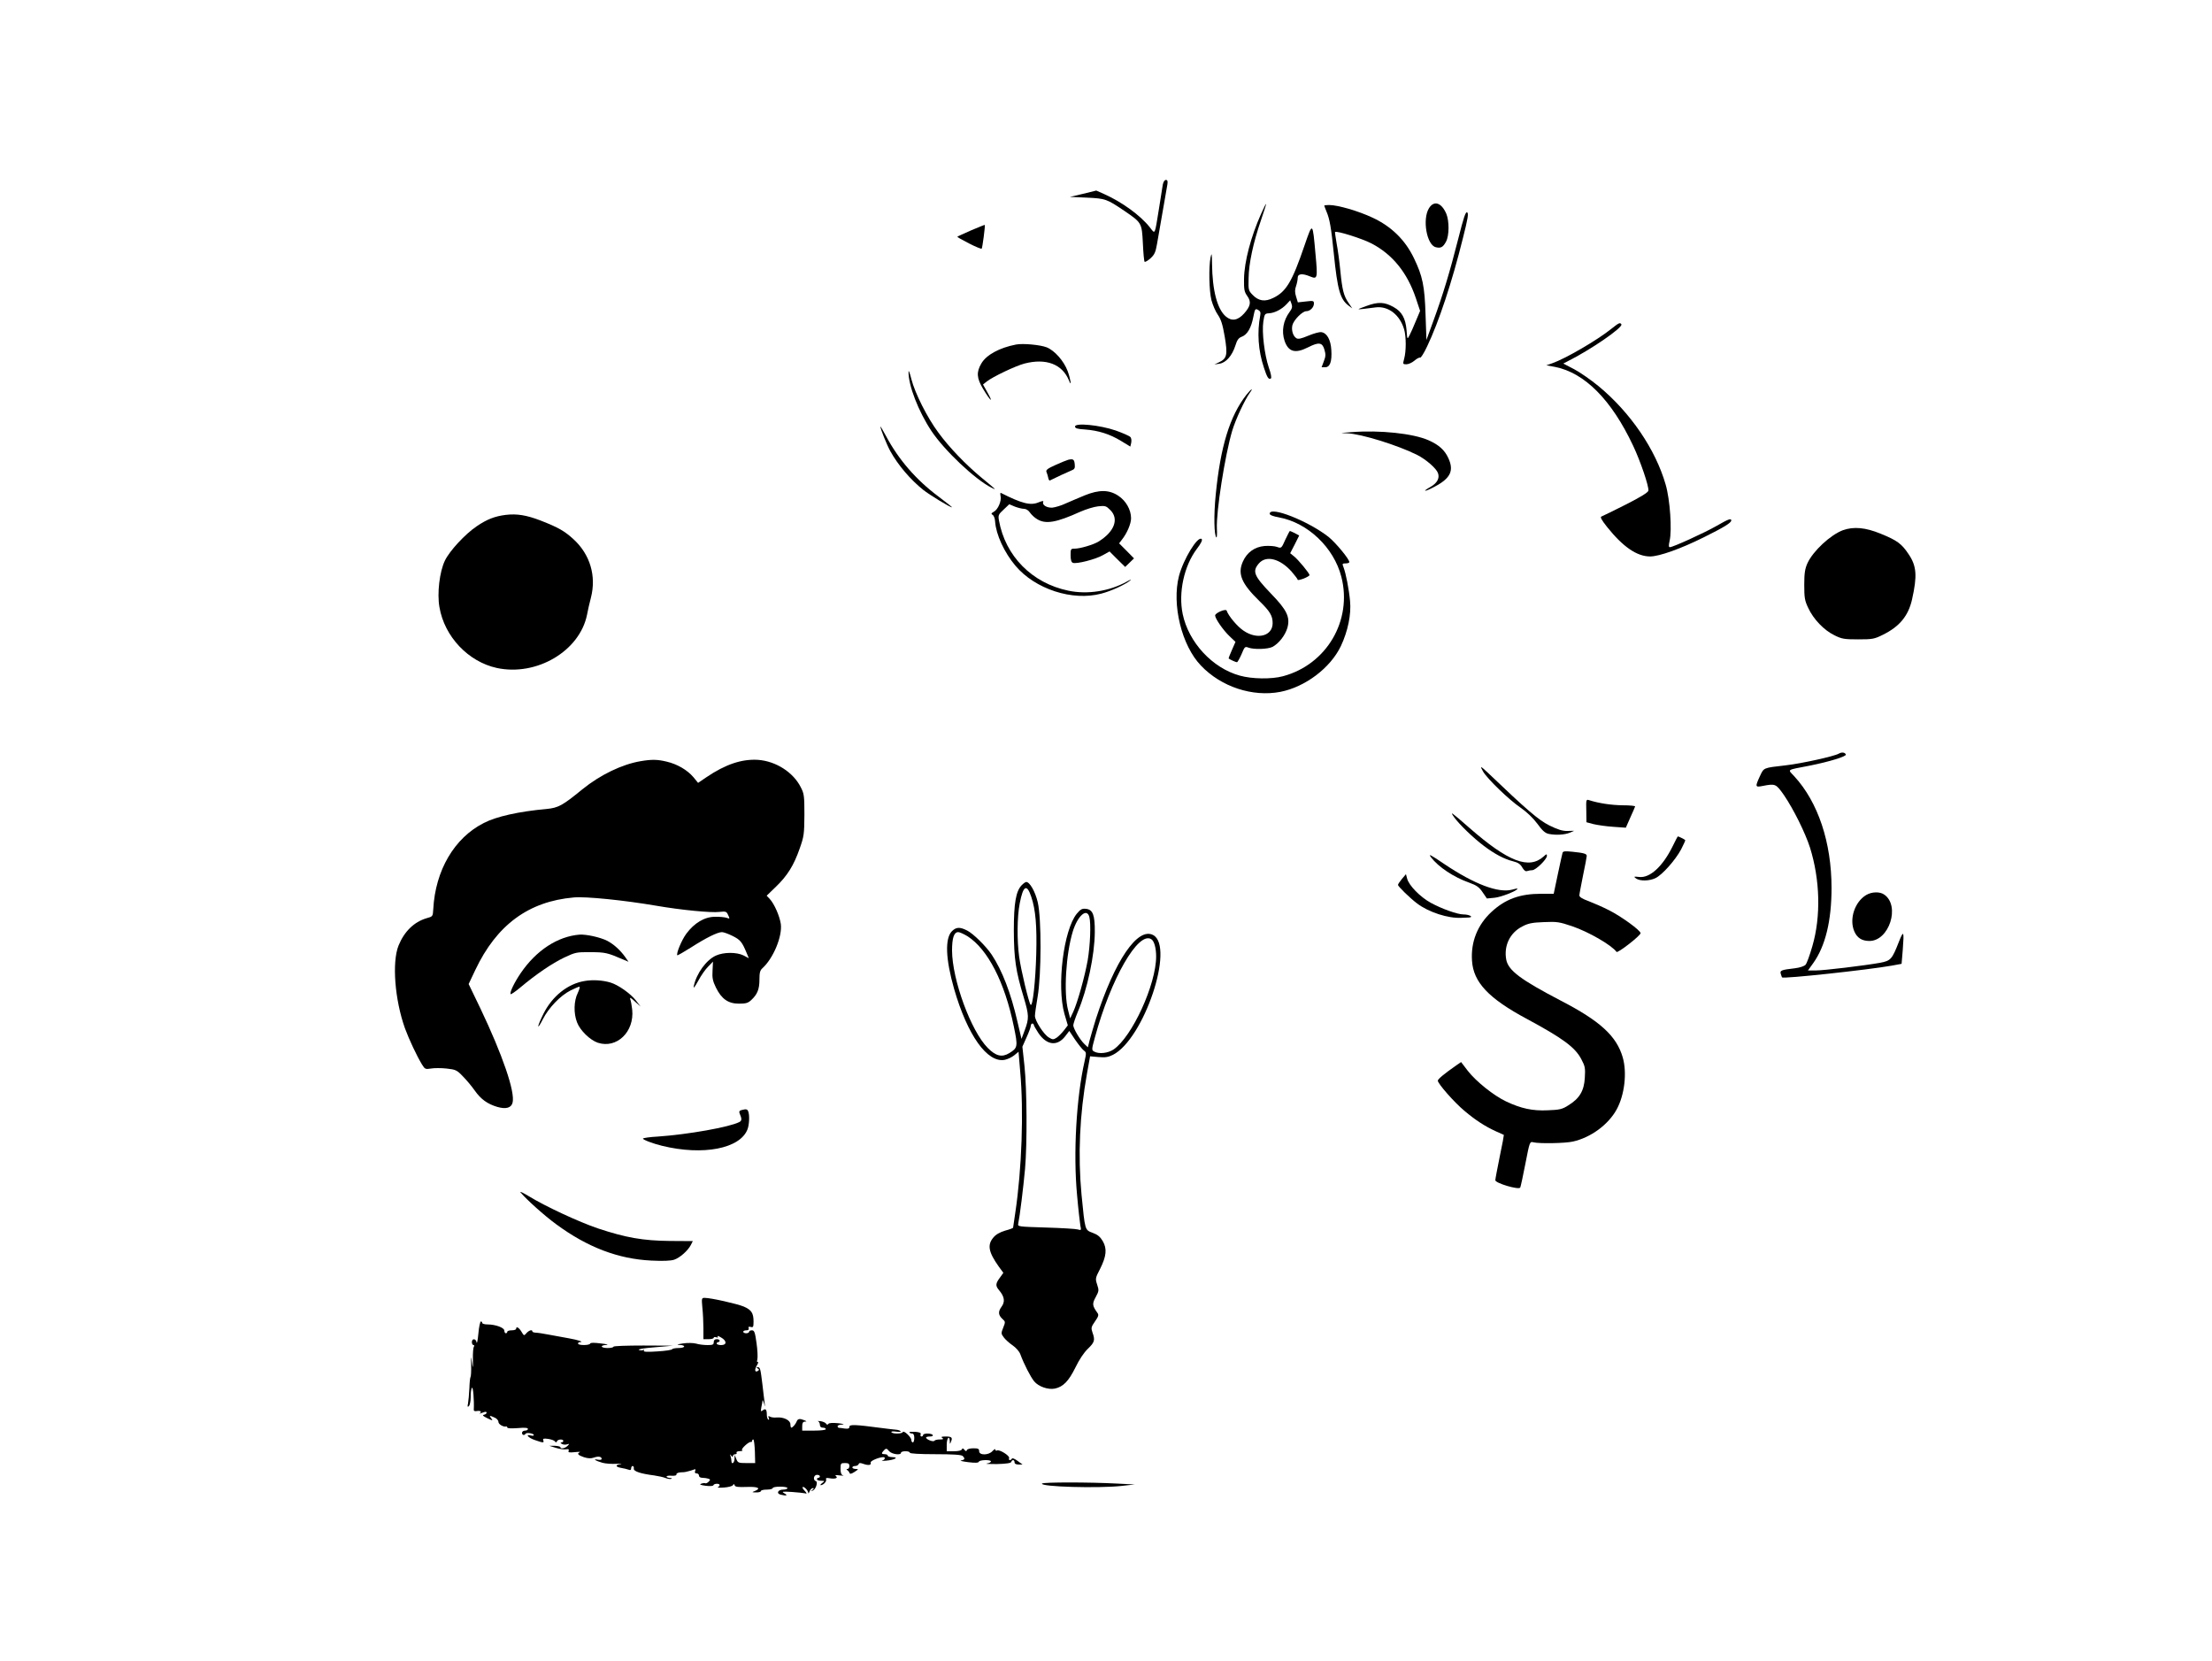 <?xml version="1.0" standalone="no"?>
<!DOCTYPE svg PUBLIC "-//W3C//DTD SVG 20010904//EN"
 "http://www.w3.org/TR/2001/REC-SVG-20010904/DTD/svg10.dtd">
<svg version="1.0" xmlns="http://www.w3.org/2000/svg"
 width="1500pt" height="1126pt" viewBox="0 0 1500 1126"
 preserveAspectRatio="xMidYMid meet">
<g transform="translate(0,1126) scale(0.1,-0.1)"
fill="#000000" stroke="none">
<path d="M7885 10008 c-3 -18 -14 -89 -25 -158 -31 -191 -25 -179 -63 -131
-64 81 -190 172 -309 225 l-54 24 -89 -22 -90 -21 115 -5 c127 -6 135 -9 255
-90 117 -80 118 -81 125 -219 3 -66 8 -122 12 -126 3 -3 21 7 39 23 28 25 35
41 45 98 19 108 64 365 70 402 4 24 1 32 -10 32 -9 0 -17 -13 -21 -32z"/>
<path d="M8552 9811 c-70 -157 -114 -325 -116 -441 -1 -74 2 -89 22 -117 28
-39 23 -68 -21 -118 -43 -48 -84 -55 -124 -21 -58 49 -92 175 -94 359 -1 71
-2 76 -10 42 -13 -67 -10 -226 6 -290 9 -33 28 -78 44 -100 21 -31 32 -65 46
-147 21 -124 15 -149 -38 -174 l-32 -15 35 5 c44 7 85 54 107 122 12 39 22 53
44 61 37 14 64 60 78 134 11 55 13 58 32 48 15 -8 19 -17 15 -37 -22 -116 -14
-239 25 -355 22 -68 32 -82 47 -73 6 4 1 32 -14 74 -29 86 -48 239 -37 312 8
52 10 54 39 56 38 2 86 27 118 61 l25 27 9 -24 c7 -20 4 -32 -13 -55 -43 -58
-56 -130 -34 -196 26 -75 72 -88 159 -44 73 37 97 34 111 -15 10 -33 9 -47 -4
-80 l-15 -40 24 0 c33 0 47 38 42 117 -4 70 -30 116 -68 121 -13 2 -52 -9 -88
-24 -48 -20 -69 -25 -81 -17 -23 14 -35 55 -27 88 9 36 68 95 94 95 26 0 52
26 52 52 0 19 -4 20 -55 14 l-54 -6 -12 39 c-9 29 -9 47 0 72 6 17 11 43 11
55 0 29 31 32 86 9 48 -20 50 -11 35 149 -20 224 -19 223 -74 64 -84 -247
-125 -316 -213 -358 -56 -28 -100 -21 -140 21 -28 29 -29 34 -27 112 1 100 32
243 83 391 21 61 37 112 36 114 -2 1 -17 -29 -34 -67z"/>
<path d="M9690 9848 c-46 -75 -15 -249 46 -264 34 -9 50 0 70 38 22 41 22 139
2 188 -33 77 -84 93 -118 38z"/>
<path d="M8980 9866 c0 -2 7 -20 15 -40 22 -51 32 -109 50 -287 25 -246 43
-309 101 -352 l24 -18 -25 37 c-33 48 -43 87 -56 219 -6 61 -17 143 -25 184
-7 41 -12 76 -11 78 10 10 183 -44 248 -78 142 -74 242 -198 300 -370 l29 -87
-29 -69 c-15 -38 -35 -81 -43 -97 -15 -29 -15 -29 -20 37 -7 79 -32 124 -86
154 -62 36 -107 38 -187 8 -76 -28 -79 -27 65 -9 85 10 163 -51 192 -150 14
-50 14 -147 0 -198 -10 -37 -9 -38 15 -38 14 0 39 11 55 25 16 14 34 23 38 20
5 -3 27 32 48 77 79 165 169 437 242 732 34 134 40 170 29 176 -10 7 -24 -35
-60 -178 -58 -229 -105 -383 -168 -555 l-48 -132 -6 170 c-6 196 -20 263 -79
385 -59 123 -153 215 -280 274 -95 45 -236 86 -295 86 -18 0 -33 -2 -33 -4z"/>
<path d="M6585 9698 c-49 -22 -92 -41 -93 -43 -2 -2 33 -22 78 -45 45 -23 84
-39 87 -36 5 5 25 157 21 161 -2 1 -43 -16 -93 -37z"/>
<path d="M10925 9029 c-98 -78 -310 -201 -399 -232 l-40 -14 60 -11 c200 -40
382 -223 528 -533 50 -105 109 -279 104 -306 -2 -12 -56 -45 -153 -94 -83 -42
-157 -78 -165 -81 -11 -3 0 -23 38 -71 108 -135 201 -199 291 -200 62 0 206
51 365 130 135 67 186 98 186 114 0 17 -20 9 -100 -37 -80 -46 -295 -144 -316
-144 -9 0 -9 11 -2 43 17 73 3 280 -27 382 -69 239 -238 487 -454 666 -52 43
-127 95 -167 116 l-73 38 27 14 c160 80 379 231 367 252 -9 14 -16 11 -70 -32z"/>
<path d="M6890 8924 c-113 -22 -201 -70 -235 -128 -35 -59 -32 -100 11 -172
48 -80 74 -104 33 -30 l-33 59 25 20 c40 32 195 106 256 122 147 38 257 -4
302 -115 20 -50 11 9 -9 64 -26 69 -88 139 -142 161 -43 17 -161 28 -208 19z"/>
<path d="M6161 8740 c-2 -92 67 -269 155 -402 89 -133 295 -328 408 -385 37
-18 34 -16 -69 69 -105 87 -218 204 -291 304 -76 102 -159 267 -184 364 -10
41 -19 64 -19 50z"/>
<path d="M8452 8583 c-112 -143 -176 -350 -208 -678 -14 -138 -11 -279 5 -289
3 -2 5 24 3 59 -6 113 55 500 104 665 24 79 84 207 120 258 27 37 8 25 -24
-15z"/>
<path d="M7290 8368 c0 -12 16 -17 68 -20 91 -7 167 -31 243 -77 l64 -39 6 26
c3 15 1 33 -6 39 -6 7 -51 27 -99 44 -107 37 -276 54 -276 27z"/>
<path d="M5970 8368 c0 -15 44 -125 68 -168 52 -94 137 -193 222 -261 44 -35
182 -119 196 -119 3 0 -38 33 -93 74 -152 114 -269 249 -355 410 -21 39 -38
68 -38 64z"/>
<path d="M9165 8330 c-81 -6 -84 -6 -29 -8 93 -3 344 -81 475 -147 59 -30 128
-90 140 -122 13 -35 -5 -68 -50 -94 -64 -36 -39 -35 29 2 107 57 131 108 91
194 -25 54 -64 89 -134 120 -104 46 -330 70 -522 55z"/>
<path d="M7245 8143 c-11 -3 -51 -19 -88 -36 -52 -23 -66 -34 -61 -46 4 -9 9
-26 12 -39 2 -13 7 -21 11 -20 41 21 122 58 144 67 24 9 28 16 25 43 -3 33
-10 38 -43 31z"/>
<path d="M7355 7901 c-38 -16 -96 -40 -127 -54 -31 -15 -73 -27 -92 -29 -37
-2 -70 18 -62 38 4 9 -4 9 -31 -2 -54 -23 -112 -9 -256 64 -4 2 -5 -7 -2 -21
8 -32 -17 -92 -46 -107 -18 -10 -19 -14 -8 -21 8 -4 16 -24 17 -45 6 -88 62
-210 138 -300 134 -159 387 -241 582 -189 69 18 162 61 197 90 11 9 0 5 -25
-9 -118 -65 -266 -88 -395 -61 -247 51 -428 235 -471 477 -6 34 -3 41 32 73
l38 36 38 -16 c21 -8 49 -15 62 -15 14 0 30 -10 40 -25 10 -14 31 -35 49 -45
58 -36 131 -23 292 50 39 17 93 34 122 37 48 5 54 3 82 -25 61 -60 28 -148
-80 -214 -33 -21 -125 -48 -161 -48 -27 0 -28 -2 -28 -45 0 -31 5 -47 15 -51
24 -10 156 24 204 52 l45 25 53 -53 53 -52 30 29 30 29 -50 51 -51 51 19 25
c35 44 62 108 62 145 0 58 -35 119 -87 153 -62 41 -130 42 -228 2z"/>
<path d="M8610 7777 c0 -9 23 -18 63 -25 195 -36 372 -204 423 -403 76 -296
-100 -595 -396 -674 -77 -21 -211 -19 -292 4 -187 51 -348 226 -388 418 -30
144 9 325 95 440 30 39 40 61 34 68 -26 25 -124 -136 -154 -250 -50 -194 18
-472 149 -608 137 -144 350 -214 538 -178 169 33 340 162 411 311 47 100 71
214 62 305 -7 78 -28 186 -44 228 -10 25 -9 27 14 27 14 0 25 4 25 9 0 20 -91
130 -140 170 -137 108 -400 212 -400 158z"/>
<path d="M3430 7769 c-74 -9 -128 -30 -197 -77 -79 -53 -185 -168 -216 -233
-36 -74 -54 -222 -37 -316 34 -200 196 -370 389 -412 270 -58 563 115 612 362
5 28 17 80 26 114 38 147 -5 293 -117 396 -61 56 -102 80 -225 128 -94 36
-159 47 -235 38z"/>
<path d="M12497 7665 c-85 -32 -202 -141 -240 -223 -17 -38 -22 -67 -22 -147
0 -88 3 -107 27 -157 35 -76 107 -151 177 -185 50 -25 67 -28 161 -28 98 0
110 2 170 32 111 55 171 127 196 239 36 160 31 226 -23 306 -47 71 -78 94
-189 139 -104 43 -184 50 -257 24z"/>
<path d="M8716 7601 c-26 -59 -27 -60 -57 -49 -17 6 -54 8 -84 6 -67 -6 -119
-43 -147 -106 -37 -83 -9 -149 112 -267 72 -70 90 -100 90 -150 0 -87 -103
-115 -196 -52 -42 27 -104 101 -116 137 -5 15 -78 -16 -78 -33 0 -21 54 -99
98 -141 l40 -38 -24 -55 c-14 -31 -24 -57 -22 -58 9 -7 48 -25 56 -25 4 0 18
25 31 54 21 52 24 54 47 45 38 -14 131 -11 163 5 43 23 86 78 101 129 20 73
-3 121 -112 233 -115 120 -127 150 -82 203 49 58 144 34 223 -55 22 -26 41
-50 41 -55 0 -4 18 0 40 8 22 9 40 19 40 24 0 12 -76 104 -105 127 l-26 21 31
60 30 60 -29 16 c-17 8 -32 15 -34 15 -2 0 -16 -27 -31 -59z"/>
<path d="M12469 6150 c-31 -18 -253 -67 -359 -79 -156 -18 -148 -15 -176 -74
-33 -72 -32 -76 19 -66 87 17 90 15 145 -63 65 -96 143 -253 176 -355 68 -218
75 -465 16 -668 -17 -60 -38 -117 -46 -126 -9 -10 -39 -20 -72 -24 -95 -11
-103 -15 -96 -39 4 -11 7 -22 8 -23 9 -11 583 51 746 80 l65 12 8 95 c10 129
6 136 -26 55 -47 -120 -55 -129 -128 -143 -106 -19 -380 -52 -436 -52 l-53 0
36 50 c82 115 124 286 124 509 0 309 -91 582 -253 758 -45 49 -58 40 106 72
134 27 248 62 244 75 -5 15 -28 18 -48 6z"/>
<path d="M4344 6099 c-125 -21 -273 -92 -394 -190 -137 -112 -164 -126 -243
-134 -189 -17 -341 -51 -426 -95 -200 -101 -329 -321 -343 -585 -3 -49 -3 -49
-46 -61 -84 -25 -150 -89 -189 -184 -46 -114 -26 -368 43 -562 28 -76 81 -189
116 -246 19 -31 23 -33 60 -27 22 4 70 4 107 0 62 -7 69 -10 111 -54 25 -25
61 -69 80 -96 41 -58 85 -90 152 -110 59 -17 95 -7 104 29 18 73 -68 323 -218
638 l-80 166 45 95 c145 306 361 465 667 492 80 8 344 -19 560 -56 168 -29
373 -49 428 -42 45 5 49 3 60 -22 12 -25 11 -26 -10 -18 -13 4 -48 8 -79 7
-71 0 -141 -42 -195 -115 -32 -43 -70 -136 -61 -146 2 -2 44 22 93 53 103 66
180 104 210 104 11 0 44 -12 72 -26 52 -26 64 -40 95 -115 l15 -36 -36 19
c-47 23 -134 23 -187 -1 -65 -29 -132 -121 -150 -206 -4 -21 5 -10 30 35 19
36 50 80 68 97 l32 33 -3 -61 c-3 -49 1 -70 23 -115 38 -77 83 -109 156 -109
47 0 62 4 84 25 41 38 55 73 55 138 0 46 4 63 20 77 74 67 136 216 125 300 -8
54 -44 137 -76 171 l-20 21 63 61 c77 74 121 144 161 259 29 82 31 97 32 228
0 129 -2 144 -25 188 -51 101 -168 176 -289 185 -110 7 -221 -30 -351 -118
l-56 -38 -32 39 c-42 49 -109 88 -181 105 -62 15 -101 16 -177 3z"/>
<path d="M10057 6029 c28 -49 177 -193 254 -245 43 -30 85 -70 114 -109 34
-47 53 -64 77 -69 48 -10 110 -6 143 8 l30 13 -46 -1 c-33 -1 -65 9 -122 37
-74 37 -152 104 -420 360 -48 45 -53 46 -30 6z"/>
<path d="M10757 5763 l1 -78 49 -13 c26 -6 86 -15 133 -18 l85 -6 30 68 c17
37 32 72 33 76 2 4 -36 8 -85 8 -76 1 -159 13 -228 35 -19 6 -20 2 -18 -72z"/>
<path d="M9860 5720 c35 -49 129 -140 202 -195 74 -56 139 -90 199 -105 33 -8
49 -19 62 -42 12 -20 22 -28 33 -24 9 3 24 6 35 6 23 0 99 74 99 97 0 14 -3
14 -22 -4 -100 -90 -241 -36 -505 195 -125 109 -132 114 -103 72z"/>
<path d="M11342 5521 c-67 -136 -154 -216 -227 -207 -37 4 -38 3 -21 -10 26
-19 90 -18 132 2 46 22 134 121 174 195 17 33 30 62 28 63 -6 6 -47 26 -50 25
-2 0 -18 -31 -36 -68z"/>
<path d="M10596 5478 c-2 -7 -17 -73 -32 -145 l-28 -133 -85 0 c-145 0 -243
-36 -337 -123 -94 -87 -141 -203 -132 -331 9 -146 113 -256 373 -395 243 -131
326 -192 368 -272 26 -49 28 -61 24 -127 -5 -88 -36 -140 -111 -186 -42 -27
-59 -31 -140 -34 -104 -5 -181 12 -283 60 -84 40 -202 134 -260 208 l-45 59
-32 -22 c-82 -57 -125 -93 -126 -104 0 -20 112 -148 181 -205 73 -62 141 -106
214 -139 28 -12 51 -23 53 -24 1 -1 -11 -67 -28 -147 -16 -80 -30 -152 -30
-160 0 -20 158 -67 169 -50 3 6 19 79 35 162 29 150 30 151 54 145 40 -10 215
-7 268 5 121 27 240 114 297 218 54 99 71 249 41 353 -42 145 -154 247 -421
385 -272 142 -355 204 -369 278 -17 94 25 182 110 225 40 21 67 26 146 29 88
4 105 1 191 -28 112 -38 269 -129 301 -174 7 -11 163 110 163 127 0 19 -133
115 -215 156 -41 21 -103 48 -137 61 -42 15 -63 28 -63 39 0 9 12 70 25 136
14 66 25 125 25 132 0 14 -18 20 -97 28 -49 5 -64 4 -67 -7z"/>
<path d="M9705 5446 c49 -64 153 -134 259 -171 49 -18 67 -30 90 -65 l29 -42
52 5 c44 4 155 48 155 61 0 3 -16 0 -36 -6 -93 -25 -257 37 -462 175 -95 64
-108 71 -87 43z"/>
<path d="M9507 5301 c-15 -18 -27 -36 -27 -41 0 -10 82 -90 130 -126 78 -59
210 -102 300 -97 14 0 36 2 50 2 37 2 4 21 -36 21 -40 0 -145 37 -222 79 -71
39 -148 117 -160 164 l-8 30 -27 -32z"/>
<path d="M6930 5260 c-41 -41 -55 -122 -55 -310 1 -192 13 -274 67 -452 36
-121 37 -143 7 -223 l-22 -59 -28 119 c-44 192 -103 345 -174 452 -39 58 -125
143 -167 164 -49 25 -74 24 -103 -5 -48 -49 -43 -188 15 -391 91 -315 225
-503 343 -481 20 4 49 18 65 31 l29 24 11 -132 c25 -273 11 -665 -33 -959 -8
-54 -15 -100 -15 -102 0 -3 -24 -12 -54 -20 -36 -11 -63 -26 -80 -47 -42 -50
-33 -98 37 -197 l31 -42 -20 -28 c-34 -45 -35 -59 -9 -90 37 -44 42 -78 16
-113 -24 -33 -22 -56 9 -84 18 -16 18 -19 3 -57 -15 -37 -15 -41 4 -66 11 -15
38 -39 60 -54 23 -16 45 -41 52 -60 25 -68 70 -155 94 -184 30 -36 95 -58 140
-49 57 12 94 51 139 142 26 54 58 102 85 128 46 44 50 59 31 111 -10 30 -9 37
17 74 24 34 27 45 17 58 -35 49 -37 62 -12 107 22 41 23 46 10 85 -13 40 -13
44 20 107 43 86 48 136 18 188 -17 29 -35 44 -68 56 -54 20 -52 15 -76 259
-25 265 -13 543 37 821 l21 117 57 -5 c45 -4 66 -1 98 15 210 107 420 733 273
812 -105 56 -260 -171 -389 -570 -16 -52 -35 -117 -42 -143 l-12 -48 -23 22
c-30 28 -75 104 -76 127 0 9 14 51 31 92 65 153 114 385 115 540 1 116 -13
153 -60 158 -26 3 -37 -3 -62 -33 -90 -110 -137 -490 -84 -679 l23 -78 -26
-34 c-15 -19 -37 -41 -50 -50 -22 -14 -27 -14 -53 2 -34 20 -94 113 -94 146 0
13 8 70 18 128 26 151 27 532 1 643 -17 72 -54 137 -78 137 -5 0 -18 -9 -29
-20z m63 -80 c30 -88 39 -201 34 -388 -5 -185 -24 -359 -38 -345 -12 12 -66
237 -78 326 -15 111 -14 272 4 362 23 121 48 135 78 45z m394 -137 c12 -46 6
-191 -11 -293 -20 -112 -69 -287 -98 -350 l-21 -45 -14 55 c-31 117 -15 381
32 535 33 106 95 161 112 98z m-826 -131 c137 -88 252 -310 314 -612 28 -135
27 -145 -30 -180 -50 -31 -92 -21 -147 35 -114 115 -241 462 -242 660 0 85 13
125 42 125 10 0 38 -13 63 -28z m1246 -20 c20 -12 33 -60 33 -117 0 -190 -163
-545 -289 -631 -38 -25 -98 -32 -131 -14 -18 10 -18 13 5 97 108 398 294 721
382 665z m-797 -580 c0 -5 14 -29 30 -54 57 -86 130 -95 185 -22 l26 34 40
-60 c23 -33 49 -66 59 -73 17 -12 17 -17 5 -72 -56 -246 -78 -626 -51 -910 8
-93 19 -185 22 -204 7 -33 6 -34 -17 -27 -13 4 -111 10 -216 13 -190 6 -193 6
-188 27 10 46 35 248 46 371 15 174 13 539 -4 699 l-14 129 28 63 c16 35 29
70 29 79 0 8 5 15 10 15 6 0 10 -4 10 -8z"/>
<path d="M12654 5191 c-77 -47 -115 -162 -80 -245 19 -45 52 -66 103 -66 134
0 210 238 101 314 -30 22 -86 20 -124 -3z"/>
<path d="M3930 4923 c-149 -12 -294 -107 -399 -261 -44 -65 -74 -128 -69 -142
2 -5 32 16 68 46 105 88 213 162 297 202 75 35 82 37 178 36 98 0 115 -4 219
-49 l38 -16 -23 33 c-33 46 -77 86 -121 109 -47 24 -142 45 -188 42z"/>
<path d="M3967 4609 c-116 -18 -222 -103 -282 -223 -19 -38 -35 -76 -35 -84 0
-8 14 13 31 47 39 77 118 160 187 195 28 14 56 26 61 26 5 0 0 -19 -11 -42
-27 -55 -29 -138 -5 -200 21 -55 88 -120 141 -138 128 -42 249 74 233 225 -3
28 -9 59 -13 70 -5 15 3 11 31 -15 l39 -35 -32 42 c-36 46 -119 105 -172 121
-53 16 -120 20 -173 11z"/>
<path d="M5027 3733 c-13 -3 -16 -10 -12 -21 17 -39 16 -51 -2 -60 -66 -34
-347 -84 -550 -98 -57 -3 -103 -10 -103 -14 0 -8 65 -33 130 -49 278 -68 529
-19 579 112 12 31 15 96 5 121 -6 16 -14 18 -47 9z"/>
<path d="M3530 3175 c41 -49 160 -156 242 -216 212 -156 420 -235 644 -246 79
-4 132 -2 156 6 38 13 92 60 113 100 l13 26 -157 1 c-181 2 -296 22 -486 85
-130 44 -358 150 -470 219 -38 23 -63 35 -55 25z"/>
<path d="M4763 2393 c4 -38 7 -101 7 -140 l0 -73 35 0 c19 0 35 4 35 10 0 5 7
6 17 3 11 -4 14 -3 9 5 -4 6 7 4 23 -6 41 -23 41 -52 1 -52 -16 0 -30 5 -30
10 0 6 5 10 10 10 6 0 10 5 10 10 0 6 -9 10 -20 10 -13 0 -20 -7 -20 -20 0
-17 -7 -20 -42 -20 -24 0 -59 4 -78 10 -20 5 -58 6 -90 1 -38 -6 -45 -9 -22
-10 46 -2 40 -21 -7 -21 -22 0 -41 -4 -43 -8 -1 -5 -47 -12 -101 -15 -72 -5
-96 -3 -91 5 4 6 3 8 -4 5 -5 -4 -18 -4 -29 0 -11 5 32 12 107 18 l125 11
-202 1 c-113 0 -203 -3 -203 -8 0 -5 -18 -9 -40 -9 -48 0 -54 19 -7 21 17 1 1
6 -38 10 -46 6 -71 6 -73 -1 -5 -13 -82 -13 -82 0 0 6 5 10 12 10 32 0 -11 15
-75 26 -39 7 -101 18 -137 25 -36 7 -75 13 -87 13 -13 1 -23 4 -23 9 0 14 -23
7 -40 -12 -16 -19 -17 -19 -34 10 -17 28 -36 39 -36 19 0 -5 -13 -10 -30 -10
-16 0 -30 -4 -30 -10 0 -5 -4 -10 -10 -10 -5 0 -10 8 -10 18 0 20 -60 42 -115
42 -19 0 -35 5 -35 10 0 6 -4 10 -9 10 -5 0 -13 -37 -17 -82 -4 -46 -10 -73
-12 -60 -4 27 -32 29 -32 2 0 -11 5 -20 11 -20 6 0 7 -5 2 -12 -4 -7 -7 -44
-6 -83 1 -68 0 -68 -7 -20 -7 46 -7 44 -5 -22 1 -40 -1 -75 -4 -79 -3 -3 -7
-38 -8 -77 -2 -40 -6 -85 -9 -102 -5 -23 -4 -27 6 -19 6 7 12 34 12 61 -1 27
3 55 8 63 8 13 16 -79 13 -148 -1 -9 7 -12 23 -9 22 4 33 -6 17 -16 -10 -5 12
1 32 9 8 3 15 1 15 -4 0 -6 -8 -12 -17 -14 -14 -3 -9 -8 16 -21 42 -21 47 -21
31 -2 -15 18 -9 19 25 3 14 -6 25 -19 25 -29 0 -16 34 -36 53 -31 4 1 7 -2 7
-7 0 -6 29 -7 70 -4 49 4 70 3 70 -6 0 -6 -9 -11 -20 -11 -11 0 -20 -7 -20
-15 0 -16 16 -20 24 -6 7 10 56 2 56 -9 0 -5 -9 -6 -20 -3 -41 11 -18 -16 27
-31 57 -20 64 -20 57 -2 -4 12 2 14 32 10 21 -3 42 -10 47 -17 7 -9 10 -9 14
1 6 14 43 16 43 2 0 -5 -6 -10 -12 -10 -9 0 -8 -4 2 -10 8 -5 24 -7 35 -3 18
5 18 4 3 -11 -17 -17 -48 -22 -48 -8 0 4 -17 8 -37 9 l-38 0 45 -14 c25 -8 55
-12 68 -10 17 3 22 1 18 -10 -5 -11 4 -13 42 -9 26 3 41 2 35 0 -23 -10 -14
-20 26 -34 28 -9 48 -10 68 -3 31 11 53 7 53 -9 0 -6 -12 -8 -26 -5 -38 7 -15
-8 31 -21 22 -6 65 -9 95 -7 30 2 43 1 28 -2 -38 -6 -35 -19 5 -26 17 -3 40
-8 50 -12 12 -5 17 -2 17 9 0 9 5 16 10 16 6 0 10 -8 8 -17 -3 -19 45 -35 139
-47 26 -4 60 -11 75 -17 15 -6 33 -9 40 -6 7 3 3 6 -9 6 -13 1 -23 5 -23 10 0
4 16 7 35 5 22 -1 34 2 32 9 -1 7 11 13 28 14 17 0 32 2 35 3 3 1 12 3 20 5 8
2 23 6 33 10 13 6 16 3 11 -9 -4 -11 -1 -16 10 -16 9 0 16 -7 16 -15 0 -9 9
-15 24 -15 13 0 31 -3 40 -6 14 -5 14 -8 1 -21 -8 -8 -18 -12 -22 -10 -5 3
-17 1 -28 -3 -14 -5 -6 -9 30 -14 31 -4 51 -2 53 4 4 12 42 13 42 1 0 -5 -6
-12 -12 -15 -7 -3 11 -4 41 -2 29 2 57 9 61 16 6 10 9 9 12 -1 4 -11 24 -13
81 -11 78 3 101 -9 55 -28 -21 -8 -20 -9 10 -9 17 -1 32 4 32 9 0 6 18 10 40
10 22 0 40 5 40 10 0 6 23 10 50 10 28 0 50 -4 50 -10 0 -5 -13 -10 -29 -10
-35 0 -49 -26 -18 -34 39 -10 53 -6 27 8 -22 13 -17 14 50 10 41 -3 81 -7 88
-9 16 -6 15 0 -4 20 -9 9 -14 19 -11 22 8 7 37 -22 38 -39 0 -7 4 -3 9 10 5
12 15 22 22 22 9 0 9 -3 -2 -11 -13 -9 -13 -10 0 -6 21 5 39 59 23 64 -22 8
-15 43 7 43 11 0 20 -4 20 -10 0 -5 -4 -10 -10 -10 -5 0 -10 -4 -10 -10 0 -5
12 -10 28 -10 26 -1 26 -1 8 -15 -11 -8 -16 -15 -10 -15 18 1 41 25 36 39 -3
10 2 12 24 8 37 -7 61 2 42 15 -8 6 1 8 27 4 22 -2 32 -2 23 0 -13 4 -18 16
-18 45 0 37 2 39 30 39 23 0 30 -4 30 -20 0 -11 -6 -20 -12 -20 -9 0 -10 -3
-2 -8 6 -4 13 -13 15 -19 3 -9 12 -7 34 7 28 18 28 20 8 20 -13 0 -23 5 -23
10 0 6 9 10 19 10 11 0 21 6 24 13 3 9 11 9 33 1 34 -12 55 -8 48 9 -4 11 57
37 86 37 17 0 11 -18 -7 -23 -10 -3 1 -3 25 -1 57 5 91 23 45 24 -18 0 -33 5
-33 10 0 6 -9 10 -20 10 -24 0 -25 6 -5 27 14 14 18 13 34 -6 19 -22 81 -30
81 -11 0 6 14 10 30 10 17 0 30 -4 30 -10 0 -6 64 -10 173 -10 121 0 177 -4
185 -12 18 -18 15 -26 -10 -30 -13 -2 8 -7 47 -12 48 -6 70 -5 73 3 4 13 82
15 82 2 0 -5 -12 -12 -27 -14 -16 -3 14 -4 66 -4 65 2 96 6 99 15 5 17 22 15
22 -3 0 -10 10 -15 27 -15 l27 0 -34 25 c-19 14 -36 21 -38 15 -2 -5 -8 -10
-14 -10 -6 0 -8 6 -5 14 6 15 -67 61 -83 51 -5 -3 -10 -1 -10 6 0 7 -8 2 -19
-9 -25 -30 -91 -31 -91 -2 0 17 -7 20 -39 20 -22 0 -42 -5 -44 -12 -4 -10 -8
-9 -17 2 -9 11 -13 12 -17 3 -3 -8 -24 -13 -54 -13 l-49 0 0 45 c0 45 19 66
21 23 0 -22 1 -22 8 -3 12 28 5 35 -37 35 -28 0 -33 -3 -22 -10 11 -7 7 -10
-17 -10 -17 0 -34 -4 -37 -9 -7 -10 -56 9 -56 22 0 4 12 7 26 7 14 0 23 4 19
10 -3 6 -19 10 -36 10 -16 0 -29 -4 -29 -10 0 -5 -5 -10 -11 -10 -6 0 -9 6 -6
14 4 11 -5 15 -38 18 -24 1 -41 0 -38 -4 2 -5 11 -8 19 -8 9 0 14 -11 14 -30
0 -16 -4 -30 -10 -30 -5 0 -10 7 -10 16 0 20 -53 69 -58 54 -5 -13 -69 -13
-77 -1 -3 6 10 7 32 4 22 -3 35 -2 30 3 -5 5 -18 9 -30 10 -12 1 -58 6 -102
12 -174 23 -215 25 -215 8 0 -12 -8 -15 -32 -12 -18 3 -36 5 -40 5 -5 1 -8 6
-8 11 0 6 15 11 33 11 17 1 5 5 -28 9 -38 4 -63 2 -67 -4 -6 -8 -11 -7 -16 1
-4 7 -21 14 -37 17 -17 2 -24 1 -17 -1 6 -2 12 -13 12 -24 0 -12 7 -19 20 -19
11 0 20 -4 20 -10 0 -6 -33 -10 -80 -10 l-80 0 0 30 c0 22 5 30 18 31 14 0 14
2 -3 9 -31 13 -45 11 -52 -7 -7 -19 -28 -43 -37 -43 -3 0 -6 10 -6 23 0 27
-45 50 -93 46 -18 -2 -39 1 -46 6 -11 6 -13 4 -8 -9 4 -10 3 -15 -3 -11 -6 3
-10 19 -10 34 0 35 -9 44 -28 28 -13 -10 -14 -8 -9 22 4 18 8 39 8 45 1 6 5
-2 10 -19 8 -29 8 -29 4 5 -3 19 -9 76 -15 125 -13 106 -15 115 -32 115 -10 0
-10 -2 1 -9 10 -6 10 -10 1 -16 -21 -13 -25 6 -8 36 10 17 13 27 7 24 -6 -4
-7 3 -3 19 3 14 1 64 -6 111 -10 73 -15 85 -31 85 -10 0 -19 -4 -19 -10 0 -5
-9 -10 -20 -10 -11 0 -20 5 -20 10 0 6 9 10 21 10 14 0 19 5 16 14 -4 10 0 12
14 9 16 -5 19 0 19 36 0 58 -14 79 -66 102 -46 19 -223 59 -265 59 -21 0 -22
-2 -16 -67z m356 -973 l2 -80 -59 0 c-54 0 -59 2 -69 28 l-11 27 -1 -27 c-1
-28 -21 -41 -21 -14 0 8 -3 23 -6 33 -5 15 -4 15 5 3 7 -10 11 -11 11 -2 0 6
7 12 16 12 8 0 12 5 9 10 -4 6 6 10 22 11 15 0 22 3 16 6 -14 5 45 60 59 56 4
-2 8 2 8 7 0 6 4 10 8 10 5 0 9 -36 11 -80z"/>
<path d="M7066 1201 c-14 -22 381 -33 539 -16 l90 10 -120 6 c-189 10 -503 10
-509 0z"/>
</g>
</svg>
